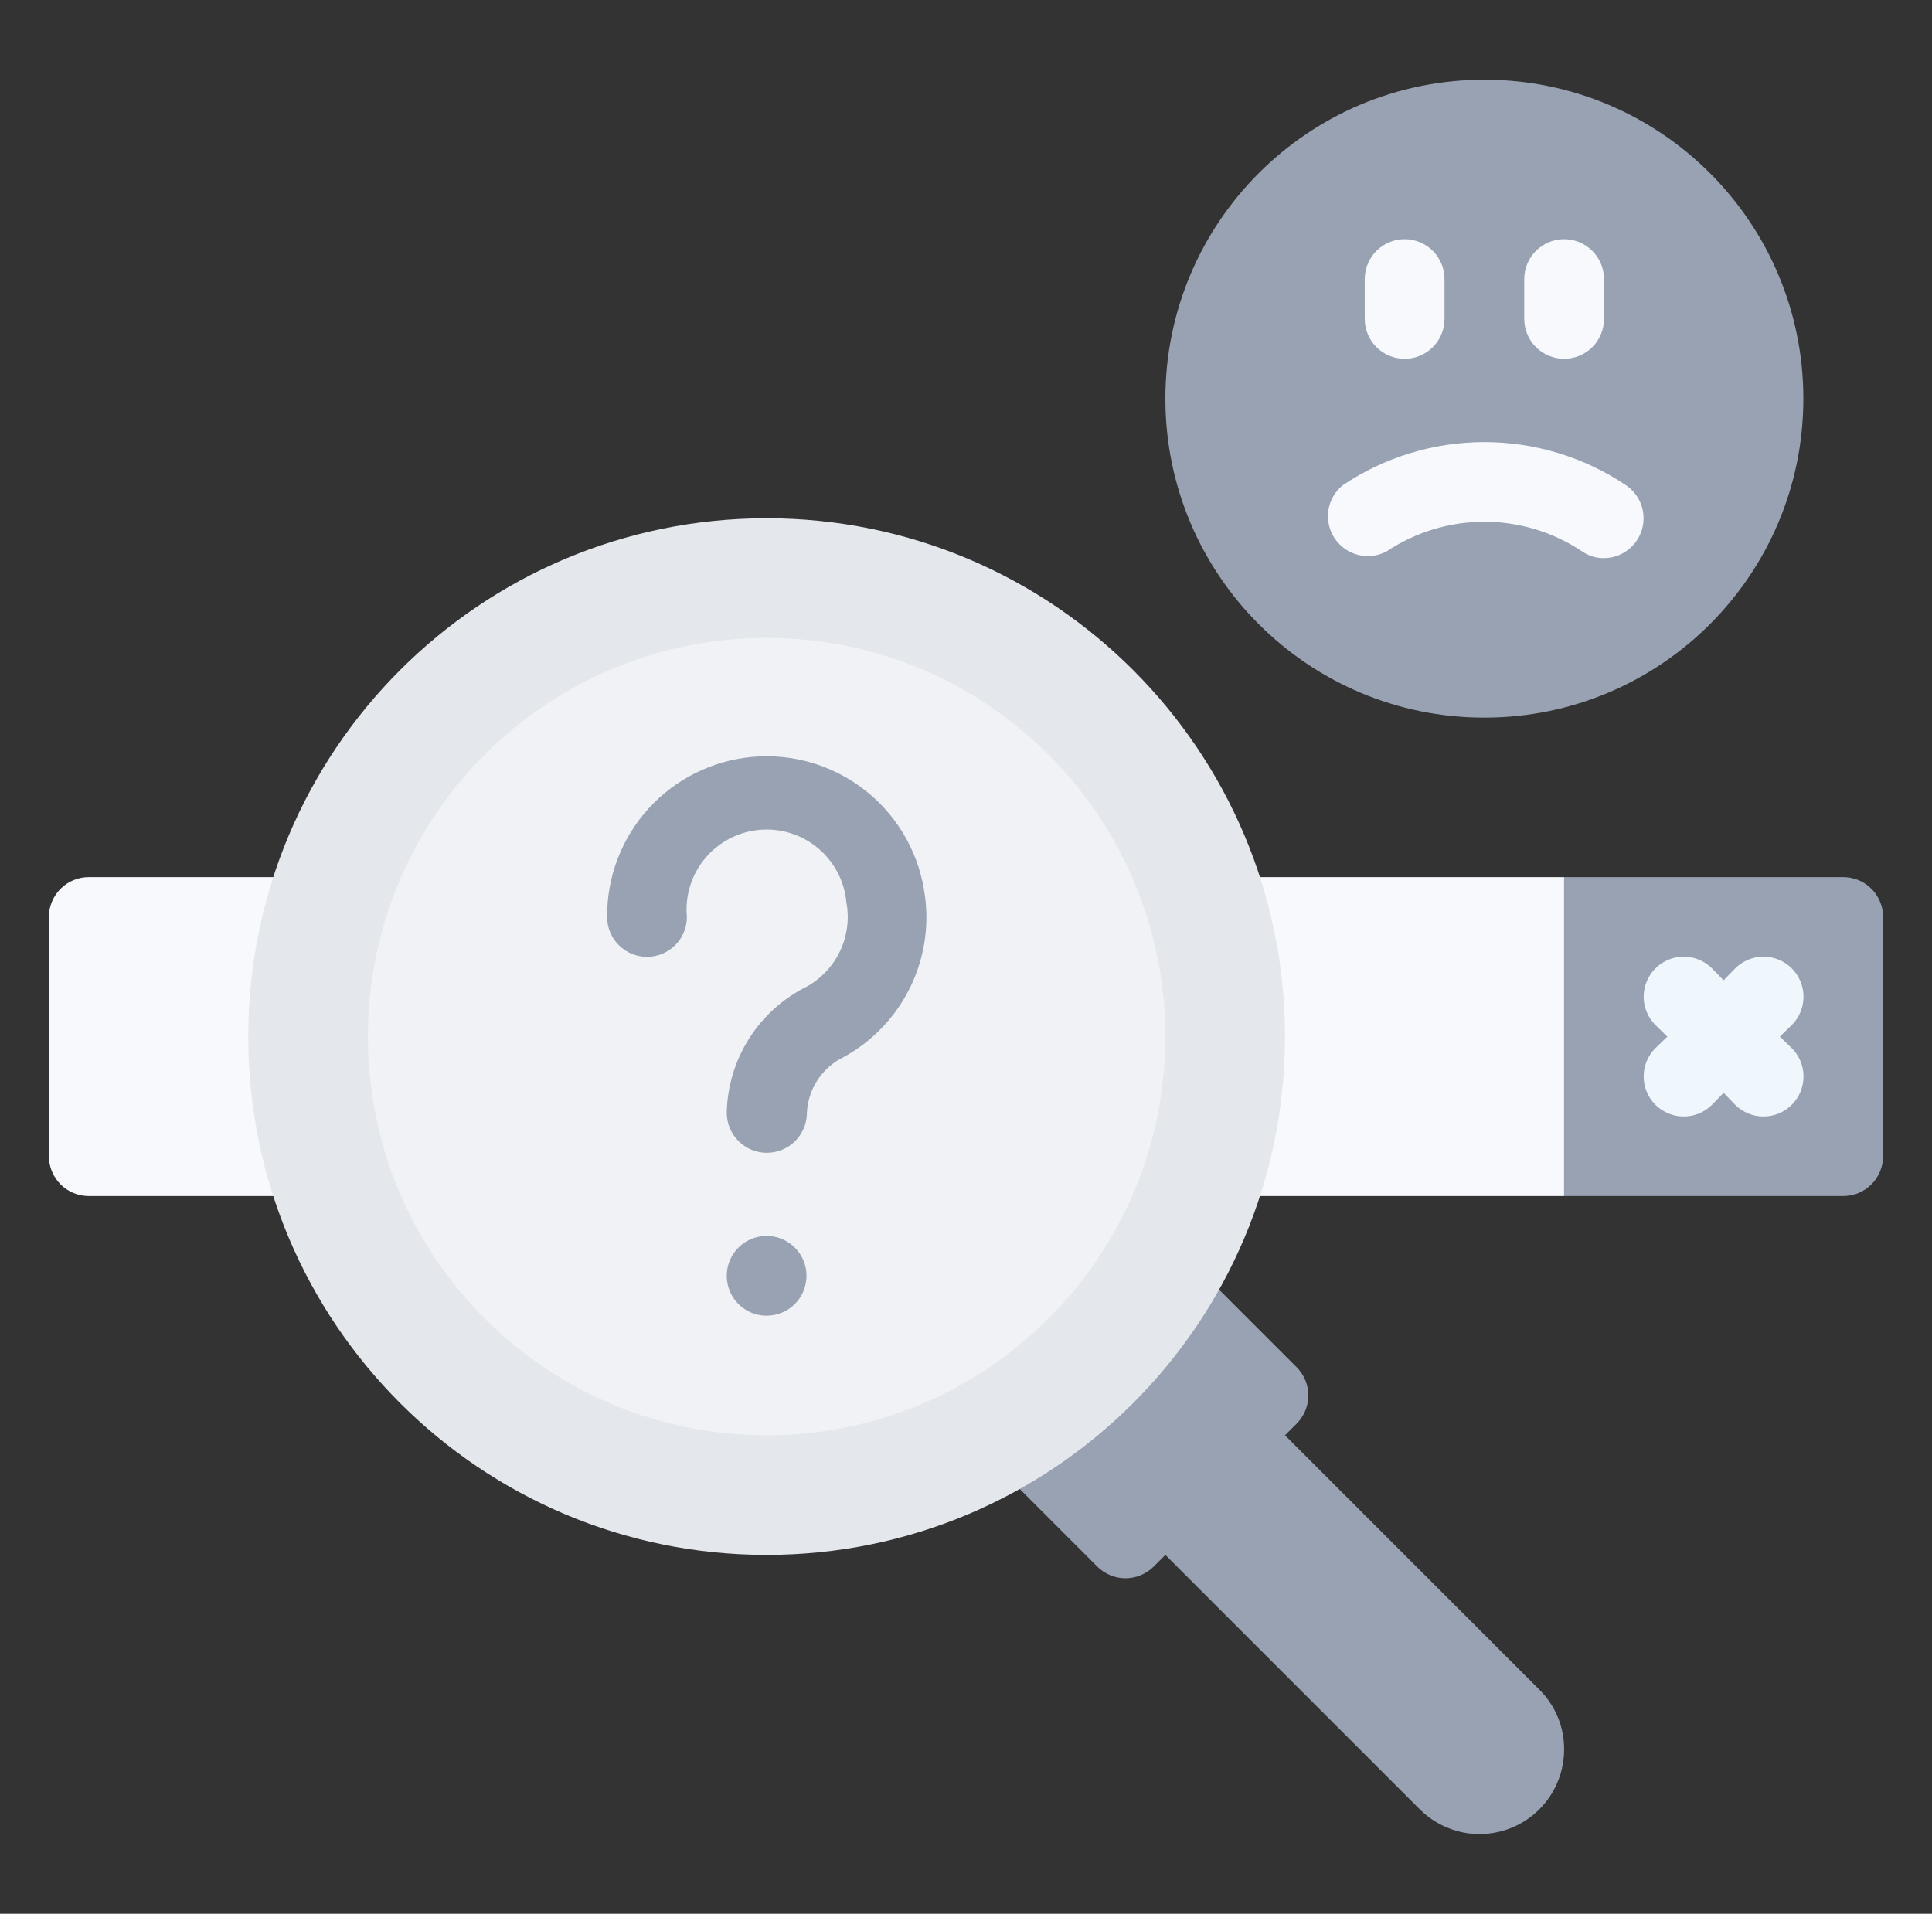 <svg width="107" height="106" viewBox="0 0 107 106" fill="none" xmlns="http://www.w3.org/2000/svg">
<rect x="0" y="0" width="107" height="106" fill="#333333" stroke="none"/>
<path d="M4.917 48.583H86.625V66.249H4.917C4.331 66.249 3.769 66.016 3.355 65.602C2.941 65.188 2.708 64.626 2.708 64.041V50.791C2.708 50.205 2.941 49.644 3.355 49.229C3.769 48.815 4.331 48.583 4.917 48.583Z" fill="#F7F9FC"/>
<path d="M86.625 96.923C86.621 97.848 86.344 98.751 85.828 99.518C85.312 100.285 84.58 100.882 83.725 101.234C82.87 101.586 81.93 101.677 81.023 101.495C80.117 101.314 79.284 100.868 78.63 100.213L63.437 85.02L70.062 78.395L85.255 93.588C85.696 94.024 86.044 94.544 86.279 95.116C86.514 95.689 86.632 96.304 86.625 96.923Z" fill="#98A2B3"/>
<path d="M64.541 68.457L71.807 75.723C72.014 75.928 72.178 76.172 72.29 76.442C72.402 76.711 72.46 76.999 72.46 77.291C72.46 77.582 72.402 77.871 72.29 78.14C72.178 78.409 72.014 78.653 71.807 78.859L63.901 86.765C63.696 86.972 63.451 87.136 63.182 87.248C62.913 87.36 62.624 87.418 62.333 87.418C62.041 87.418 61.753 87.36 61.484 87.248C61.215 87.136 60.97 86.972 60.765 86.765L53.5 79.499L64.541 68.457Z" fill="#98A2B3"/>
<path d="M42.458 86.124C58.313 86.124 71.166 73.271 71.166 57.416C71.166 41.561 58.313 28.707 42.458 28.707C26.603 28.707 13.75 41.561 13.75 57.416C13.75 73.271 26.603 86.124 42.458 86.124Z" fill="#E4E7EC"/>
<path d="M82.209 39.749C91.966 39.749 99.875 31.84 99.875 22.083C99.875 12.326 91.966 4.416 82.209 4.416C72.451 4.416 64.542 12.326 64.542 22.083C64.542 31.84 72.451 39.749 82.209 39.749Z" fill="#98A2B3"/>
<path d="M77.792 19.875C77.207 19.875 76.645 19.642 76.231 19.228C75.817 18.814 75.584 18.252 75.584 17.666V15.458C75.584 14.872 75.817 14.31 76.231 13.896C76.645 13.482 77.207 13.249 77.792 13.249C78.378 13.249 78.94 13.482 79.354 13.896C79.768 14.31 80.001 14.872 80.001 15.458V17.666C80.001 18.252 79.768 18.814 79.354 19.228C78.94 19.642 78.378 19.875 77.792 19.875Z" fill="#F7F9FC"/>
<path d="M86.625 19.875C86.04 19.875 85.478 19.642 85.064 19.228C84.65 18.814 84.417 18.252 84.417 17.666V15.458C84.417 14.872 84.65 14.31 85.064 13.896C85.478 13.482 86.04 13.249 86.625 13.249C87.211 13.249 87.773 13.482 88.187 13.896C88.601 14.31 88.834 14.872 88.834 15.458V17.666C88.834 18.252 88.601 18.814 88.187 19.228C87.773 19.642 87.211 19.875 86.625 19.875Z" fill="#F7F9FC"/>
<path d="M88.834 30.916C88.4 30.921 87.975 30.79 87.619 30.541C86.018 29.471 84.135 28.9 82.209 28.9C80.283 28.9 78.4 29.471 76.798 30.541C76.314 30.801 75.749 30.871 75.215 30.736C74.682 30.602 74.218 30.273 73.914 29.815C73.61 29.356 73.488 28.8 73.572 28.257C73.656 27.713 73.941 27.22 74.369 26.875C76.688 25.319 79.417 24.488 82.209 24.488C85.001 24.488 87.73 25.319 90.048 26.875C90.44 27.138 90.737 27.52 90.896 27.964C91.055 28.408 91.067 28.892 90.932 29.344C90.796 29.796 90.519 30.192 90.141 30.475C89.764 30.758 89.306 30.913 88.834 30.916Z" fill="#F7F9FC"/>
<path d="M42.458 79.499C54.654 79.499 64.541 69.612 64.541 57.416C64.541 45.22 54.654 35.333 42.458 35.333C30.262 35.333 20.375 45.22 20.375 57.416C20.375 69.612 30.262 79.499 42.458 79.499Z" fill="#F0F2F5"/>
<path d="M86.625 48.583H102.083C102.669 48.583 103.23 48.815 103.645 49.229C104.059 49.644 104.291 50.205 104.291 50.791V64.041C104.291 64.626 104.059 65.188 103.645 65.602C103.23 66.016 102.669 66.249 102.083 66.249H86.625V48.583Z" fill="#98A2B3"/>
<path d="M40.25 61.634C40.279 60.178 40.706 58.758 41.484 57.528C42.263 56.298 43.363 55.305 44.667 54.656C45.48 54.207 46.132 53.513 46.529 52.672C46.925 51.832 47.046 50.887 46.875 49.974C46.767 48.803 46.197 47.722 45.292 46.971C44.388 46.219 43.221 45.857 42.05 45.966C40.878 46.074 39.798 46.643 39.046 47.548C38.295 48.453 37.933 49.62 38.042 50.791C38.042 51.377 37.809 51.938 37.395 52.352C36.981 52.767 36.419 52.999 35.833 52.999C35.248 52.999 34.686 52.767 34.272 52.352C33.858 51.938 33.625 51.377 33.625 50.791C33.608 48.575 34.425 46.433 35.913 44.791C37.402 43.149 39.453 42.127 41.66 41.926C43.867 41.726 46.069 42.363 47.829 43.711C49.588 45.058 50.777 47.018 51.159 49.201C51.497 51.025 51.252 52.908 50.459 54.585C49.666 56.261 48.366 57.646 46.742 58.542C46.153 58.824 45.651 59.261 45.289 59.805C44.928 60.349 44.72 60.981 44.689 61.634C44.689 62.222 44.455 62.787 44.039 63.203C43.622 63.619 43.058 63.853 42.469 63.853C41.881 63.853 41.316 63.619 40.9 63.203C40.484 62.787 40.25 62.222 40.25 61.634Z" fill="#98A2B3"/>
<path d="M42.458 72.874C42.021 72.874 41.594 72.745 41.231 72.502C40.868 72.259 40.585 71.915 40.418 71.511C40.251 71.107 40.207 70.663 40.292 70.235C40.377 69.807 40.588 69.413 40.897 69.104C41.205 68.796 41.599 68.585 42.027 68.5C42.456 68.415 42.9 68.459 43.303 68.626C43.707 68.793 44.051 69.076 44.294 69.439C44.537 69.802 44.666 70.229 44.666 70.666C44.666 71.251 44.434 71.813 44.02 72.227C43.605 72.641 43.044 72.874 42.458 72.874Z" fill="#98A2B3"/>
<path d="M98.572 57.416L99.234 56.776C99.65 56.36 99.884 55.796 99.884 55.208C99.884 54.62 99.65 54.056 99.234 53.64C98.818 53.224 98.254 52.99 97.666 52.99C97.078 52.99 96.514 53.224 96.098 53.64L95.458 54.302L94.817 53.64C94.402 53.224 93.838 52.99 93.249 52.99C92.662 52.99 92.097 53.224 91.682 53.64C91.266 54.056 91.032 54.62 91.032 55.208C91.032 55.796 91.266 56.36 91.682 56.776L92.344 57.416L91.682 58.057C91.266 58.472 91.032 59.036 91.032 59.624C91.032 60.213 91.266 60.777 91.682 61.192C92.097 61.608 92.662 61.842 93.249 61.842C93.838 61.842 94.402 61.608 94.817 61.192L95.458 60.53L96.098 61.192C96.514 61.608 97.078 61.842 97.666 61.842C98.254 61.842 98.818 61.608 99.234 61.192C99.65 60.777 99.884 60.213 99.884 59.624C99.884 59.036 99.65 58.472 99.234 58.057L98.572 57.416Z" fill="#F0F7FC"/>
</svg>
